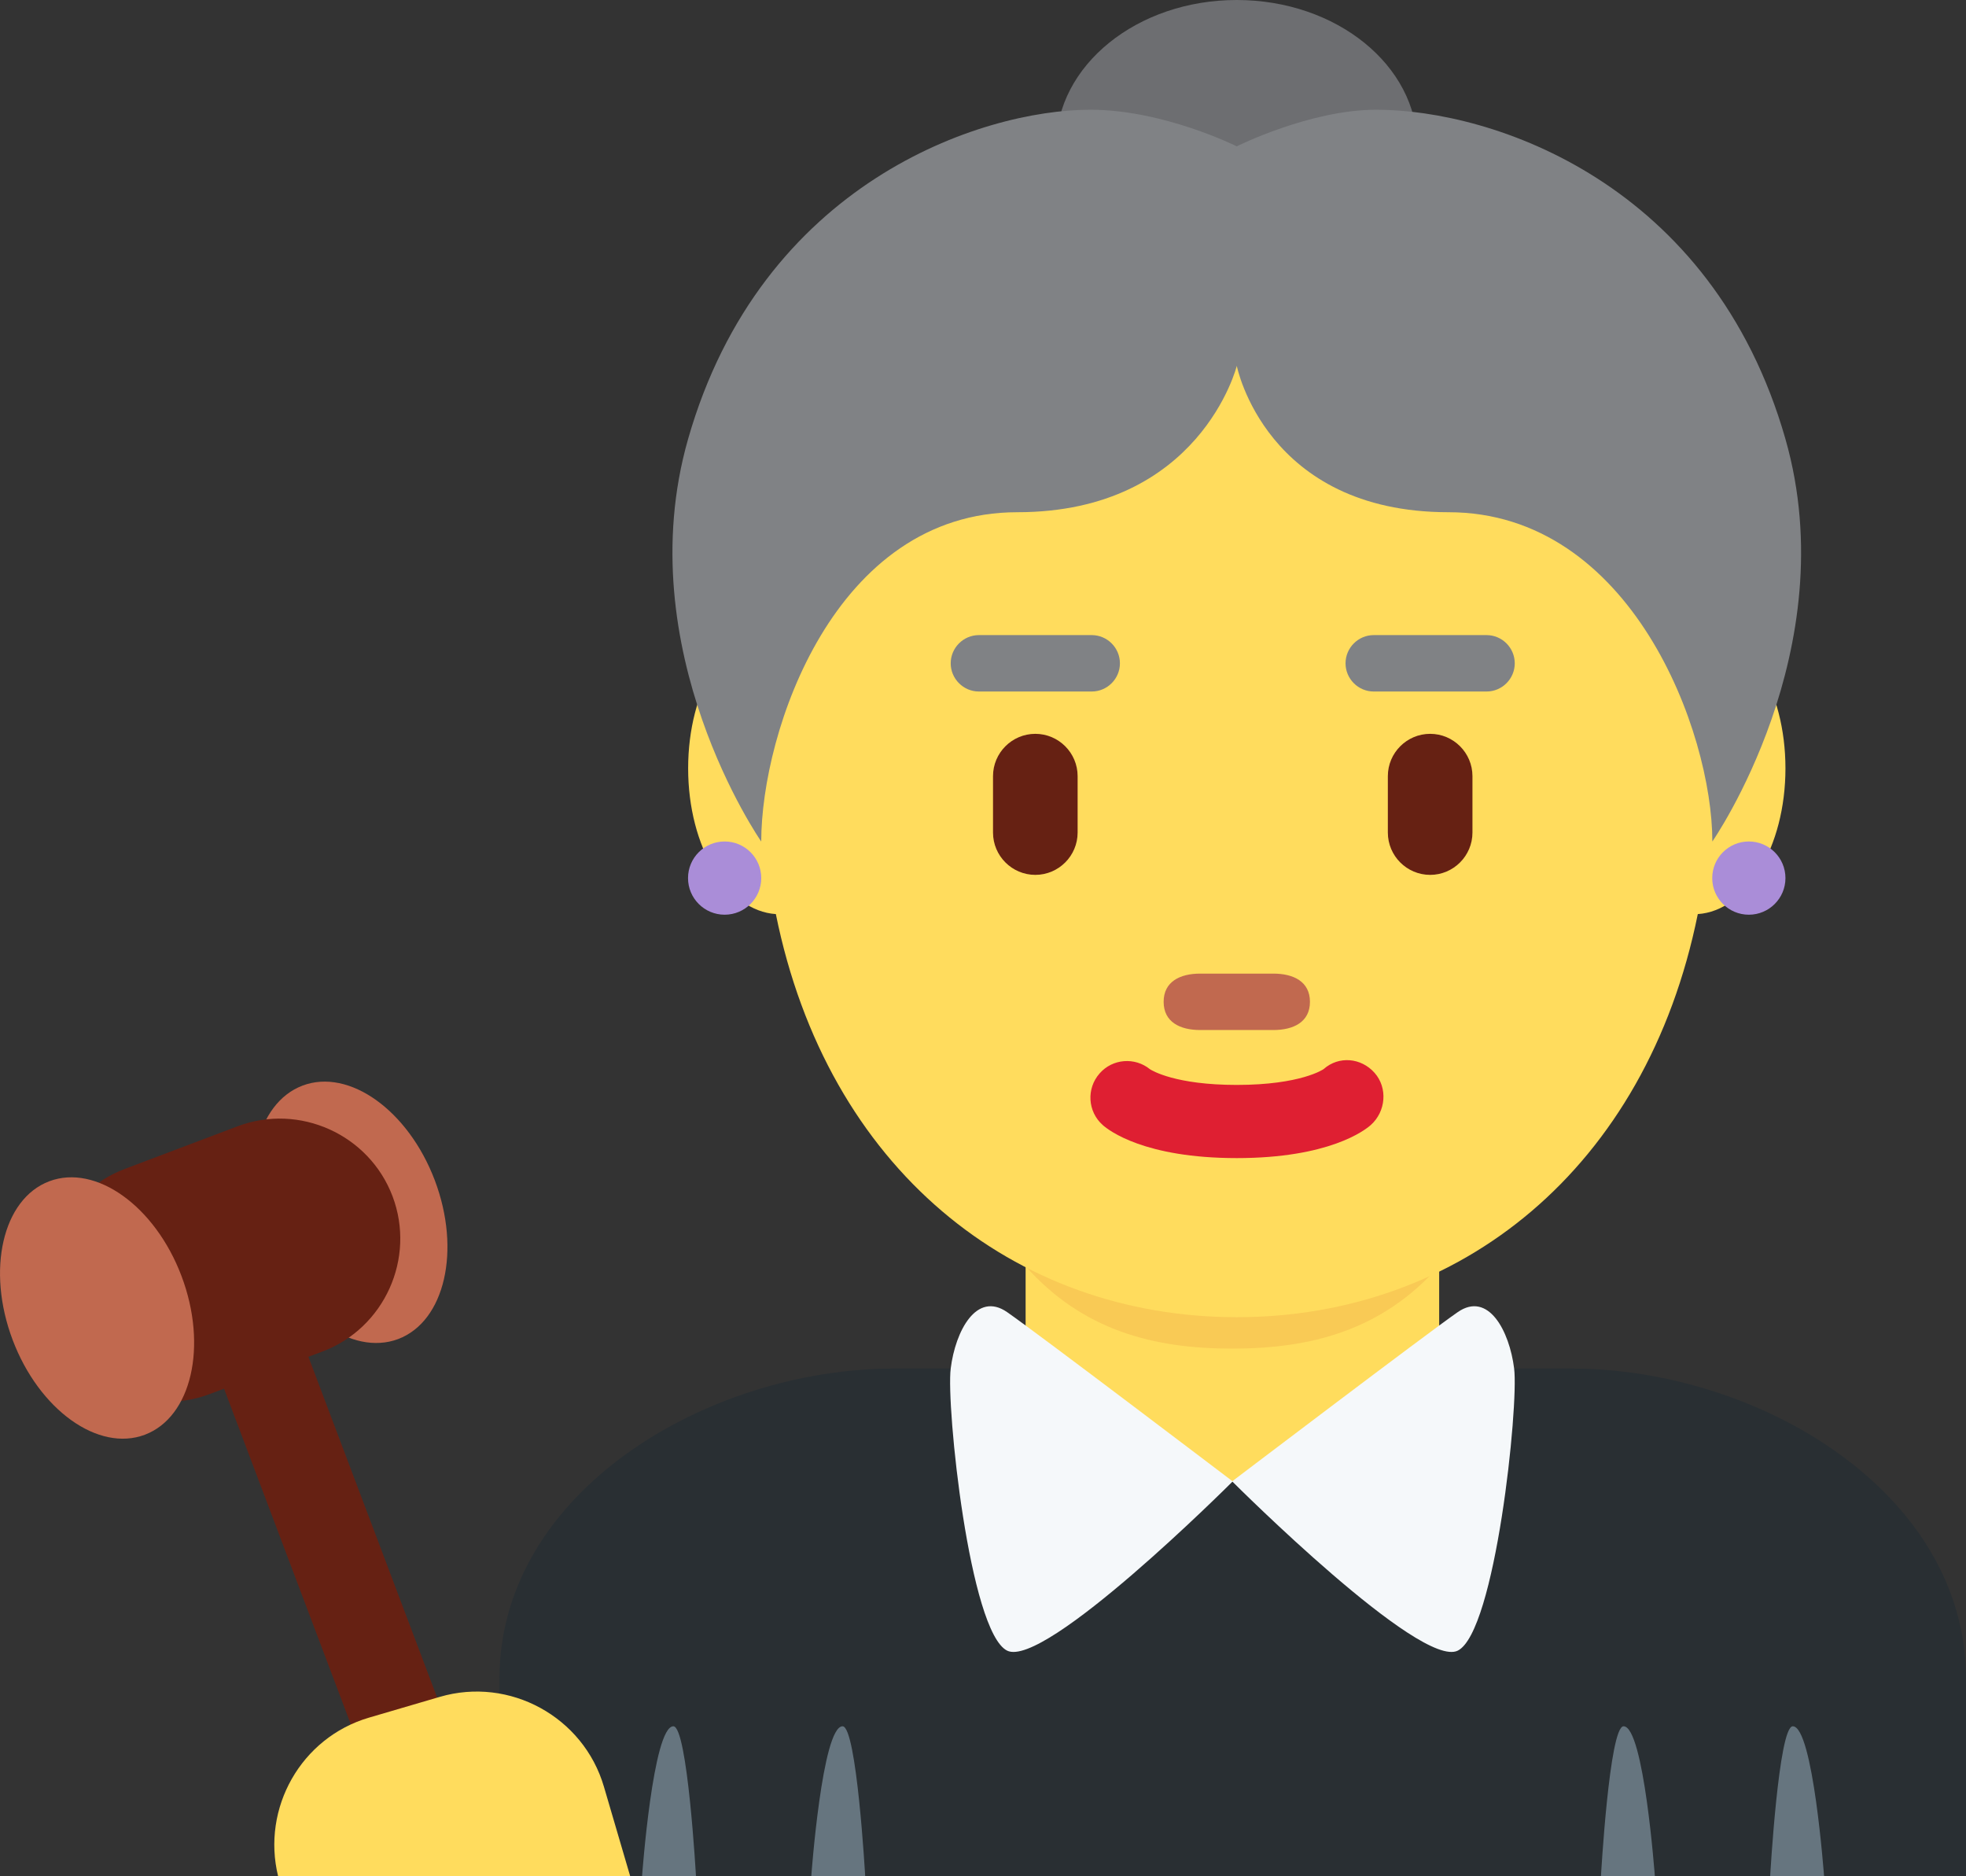 <?xml version="1.0" encoding="UTF-8" standalone="no"?>
<svg
   xmlns:dc="http://purl.org/dc/elements/1.1/"
   xmlns:cc="http://creativecommons.org/ns#"
   xmlns:rdf="http://www.w3.org/1999/02/22-rdf-syntax-ns#"
   xmlns:svg="http://www.w3.org/2000/svg"
   xmlns="http://www.w3.org/2000/svg"
   xmlns:sodipodi="http://sodipodi.sourceforge.net/DTD/sodipodi-0.dtd"
   xmlns:inkscape="http://www.inkscape.org/namespaces/inkscape"
   viewBox="0 0 34.855 33.257"
   id="svg2"
   version="1.1"
   inkscape:version="0.91 r13725"
   sodipodi:docname="1f469-200d-2696-fe0f.svg"
   width="34.855"
   height="33.257">
  <rect x="0" y="0" width="34.855" height="33.257" fill="#333333" stroke="none"/>
  <defs
     id="defs42" />
  <sodipodi:namedview
     pagecolor="#ffffff"
     bordercolor="#666666"
     borderopacity="1"
     objecttolerance="10"
     gridtolerance="10"
     guidetolerance="10"
     inkscape:pageopacity="0"
     inkscape:pageshadow="2"
     inkscape:window-width="640"
     inkscape:window-height="480"
     id="namedview40"
     showgrid="false"
     inkscape:zoom="6.5555556"
     inkscape:cx="17.854697"
     inkscape:cy="18"
     inkscape:window-x="0"
     inkscape:window-y="0"
     inkscape:window-maximized="0"
     inkscape:current-layer="svg2" />
  <path
     d="m 34.855,33.257 0,-3.5 c 0,-3.314 -3.685,-5.5 -7,-5.5 l -12,0 c -3.313,0 -7,2.186 -7,5.5 l 0,3.5 26,0 z"
     id="path4"
     inkscape:connector-curvature="0"
     style="fill:#292f33" />
  <path
     d="m 18.183,24.277 c 1.466,1.065 2.964,1.98 3.672,1.98 0.708,0 2.194,-0.915 3.66,-1.98 l 0,-3.205 -7.332,0 0,3.205 z"
     id="path6"
     inkscape:connector-curvature="0"
     style="fill:#ffdc5d" />
  <path
     d="m 18.176,22.436 c 1.023,1.155 2.291,1.468 3.669,1.468 1.379,0 2.647,-0.312 3.67,-1.468 l 0,-2.936 -7.339,0 0,2.936 z"
     id="path8"
     inkscape:connector-curvature="0"
     style="fill:#f9ca55" />
  <path
     d="m 18.724,2.594 c 0,-1.433 1.434,-2.594 3.202,-2.594 1.768,0 3.202,1.161 3.202,2.594 0,1.433 -1.434,2.594 -3.202,2.594 -1.768,0 -3.202,-1.161 -3.202,-2.594"
     id="path10"
     inkscape:connector-curvature="0"
     style="fill:#6d6e71" />
  <path
     d="m 31.654,13.619 c 0,-1.388 -0.683,-2.511 -1.539,-2.581 -0.89,-4.841 -4.213,-8.444 -8.188,-8.444 -3.975,0 -7.299,3.603 -8.188,8.444 -0.857,0.07 -1.539,1.193 -1.539,2.581 0,1.396 0.691,2.527 1.555,2.583 0.913,4.516 4.22,7.145 8.172,7.145 3.952,0 7.259,-2.629 8.173,-7.145 0.862,-0.056 1.554,-1.187 1.554,-2.583"
     id="path12"
     inkscape:connector-curvature="0"
     style="fill:#ffdc5d" />
  <path
     d="m 21.926,20.527 c -1.634,0 -2.266,-0.488 -2.376,-0.586 -0.268,-0.238 -0.292,-0.648 -0.054,-0.916 0.229,-0.261 0.624,-0.291 0.892,-0.073 0.039,0.025 0.454,0.278 1.538,0.278 1.136,0 1.537,-0.277 1.541,-0.281 0.269,-0.238 0.665,-0.201 0.902,0.066 0.238,0.268 0.201,0.688 -0.067,0.926 -0.109,0.097 -0.743,0.586 -2.376,0.586"
     id="path14"
     inkscape:connector-curvature="0"
     style="fill:#df1f32" />
  <path
     d="m 22.575,18.257 -1.297,0 c -0.358,0 -0.648,-0.142 -0.648,-0.5 0,-0.358 0.291,-0.5 0.648,-0.5 l 1.297,0 c 0.358,0 0.649,0.142 0.649,0.5 0,0.358 -0.291,0.5 -0.649,0.5"
     id="path16"
     inkscape:connector-curvature="0"
     style="fill:#c1694f" />
  <path
     d="m 31.654,7.782 c -1.297,-4.54 -5.188,-5.837 -7.255,-5.837 -1.176,0 -2.473,0.649 -2.473,0.649 0,0 -1.297,-0.649 -2.594,-0.649 -1.945,0 -5.836,1.297 -7.133,5.837 -1.069,3.741 1.297,7.134 1.297,7.134 0,-1.946 1.297,-5.837 4.539,-5.837 3.243,0 3.892,-2.594 3.892,-2.594 0,0 0.51,2.594 3.753,2.594 3.242,0 4.678,3.891 4.678,5.837 -0.001,0 2.365,-3.393 1.296,-7.134"
     id="path18"
     inkscape:connector-curvature="0"
     style="fill:#808285" />
  <circle
     cx="31.005"
     cy="15.564"
     r="0.649"
     id="circle20"
     style="fill:#aa8dd8" />
  <circle
     cx="12.847"
     cy="15.564"
     r="0.649"
     id="circle22"
     style="fill:#aa8dd8" />
  <path
     d="m 19.355,12.257 -2,0 c -0.275,0 -0.5,-0.225 -0.5,-0.5 0,-0.275 0.225,-0.5 0.5,-0.5 l 2,0 c 0.275,0 0.5,0.225 0.5,0.5 0,0.275 -0.225,0.5 -0.5,0.5 m 7,0 -2,0 c -0.275,0 -0.5,-0.225 -0.5,-0.5 0,-0.275 0.225,-0.5 0.5,-0.5 l 2,0 c 0.275,0 0.5,0.225 0.5,0.5 0,0.275 -0.225,0.5 -0.5,0.5"
     id="path24"
     inkscape:connector-curvature="0"
     style="fill:#808285" />
  <path
     d="m 18.355,15.507 c -0.413,0 -0.75,-0.337 -0.75,-0.75 l 0,-1 c 0,-0.413 0.337,-0.75 0.75,-0.75 0.413,0 0.75,0.337 0.75,0.75 l 0,1 c 0,0.413 -0.337,0.75 -0.75,0.75 m 7,0 c -0.413,0 -0.75,-0.337 -0.75,-0.75 l 0,-1 c 0,-0.413 0.337,-0.75 0.75,-0.75 0.413,0 0.75,0.337 0.75,0.75 l 0,1 c 0,0.413 -0.337,0.75 -0.75,0.75"
     id="path26"
     inkscape:connector-curvature="0"
     style="fill:#662113" />
  <path
     d="m 26.844,24.257 c -0.083,-0.667 -0.458,-1.375 -1,-1 -0.543,0.376 -3.936,2.952 -3.995,2.996 -0.058,-0.044 -3.451,-2.62 -3.994,-2.996 -0.542,-0.375 -0.917,0.333 -1,1 -0.083,0.667 0.333,4.667 1,5 0.661,0.33 3.937,-2.937 3.995,-2.995 0.058,0.058 3.334,3.325 3.995,2.995 0.666,-0.333 1.082,-4.333 0.999,-5 z"
     id="path28"
     inkscape:connector-curvature="0"
     style="fill:#f5f8fa" />
  <path
     d="m 11.938,30.598 c 0.251,0 0.401,2.659 0.401,2.659 l -0.956,0 c 0,0 0.193,-2.659 0.555,-2.659 m 3,0 c 0.251,0 0.401,2.659 0.401,2.659 l -0.956,0 c 0,0 0.193,-2.659 0.555,-2.659 m 16.846,0 c -0.251,0 -0.401,2.659 -0.401,2.659 l 0.956,0 c -0.001,0 -0.194,-2.659 -0.555,-2.659 m -3,0 c -0.251,0 -0.401,2.659 -0.401,2.659 l 0.956,0 c -0.001,0 -0.194,-2.659 -0.555,-2.659"
     id="path30"
     inkscape:connector-curvature="0"
     style="fill:#66757f" />
  <path
     d="m 7.709,20.922 c 0.468,1.24 0.178,2.498 -0.649,2.812 -0.826,0.311 -1.876,-0.441 -2.345,-1.681 -0.468,-1.239 -0.178,-2.498 0.649,-2.811 0.826,-0.312 1.876,0.44 2.345,1.68"
     id="path32"
     inkscape:connector-curvature="0"
     style="fill:#c1694f" />
  <path
     d="m 8.947,33.257 -3.479,-9.208 0.25,-0.094 c 1.098,-0.415 1.656,-1.651 1.242,-2.75 -0.415,-1.097 -1.652,-1.656 -2.75,-1.241 l -1.995,0.754 c -1.098,0.413 -1.657,1.65 -1.242,2.749 0.414,1.098 1.652,1.656 2.749,1.241 l 0.25,-0.094 3.265,8.643 1.71,0 z"
     id="path34"
     inkscape:connector-curvature="0"
     style="fill:#662113" />
  <path
     d="m 3.218,22.618 c 0.468,1.24 0.178,2.498 -0.649,2.812 -0.826,0.312 -1.876,-0.44 -2.345,-1.681 -0.468,-1.239 -0.178,-2.498 0.649,-2.811 0.827,-0.312 1.877,0.44 2.345,1.68"
     id="path36"
     inkscape:connector-curvature="0"
     style="fill:#c1694f" />
  <path
     d="m 11.173,33.257 -0.466,-1.588 c -0.363,-1.239 -1.673,-1.955 -2.911,-1.592 l -1.255,0.368 c -1.205,0.354 -1.907,1.604 -1.61,2.812 l 6.242,0 z"
     id="path38"
     inkscape:connector-curvature="0"
     style="fill:#ffdc5d" />
</svg>
